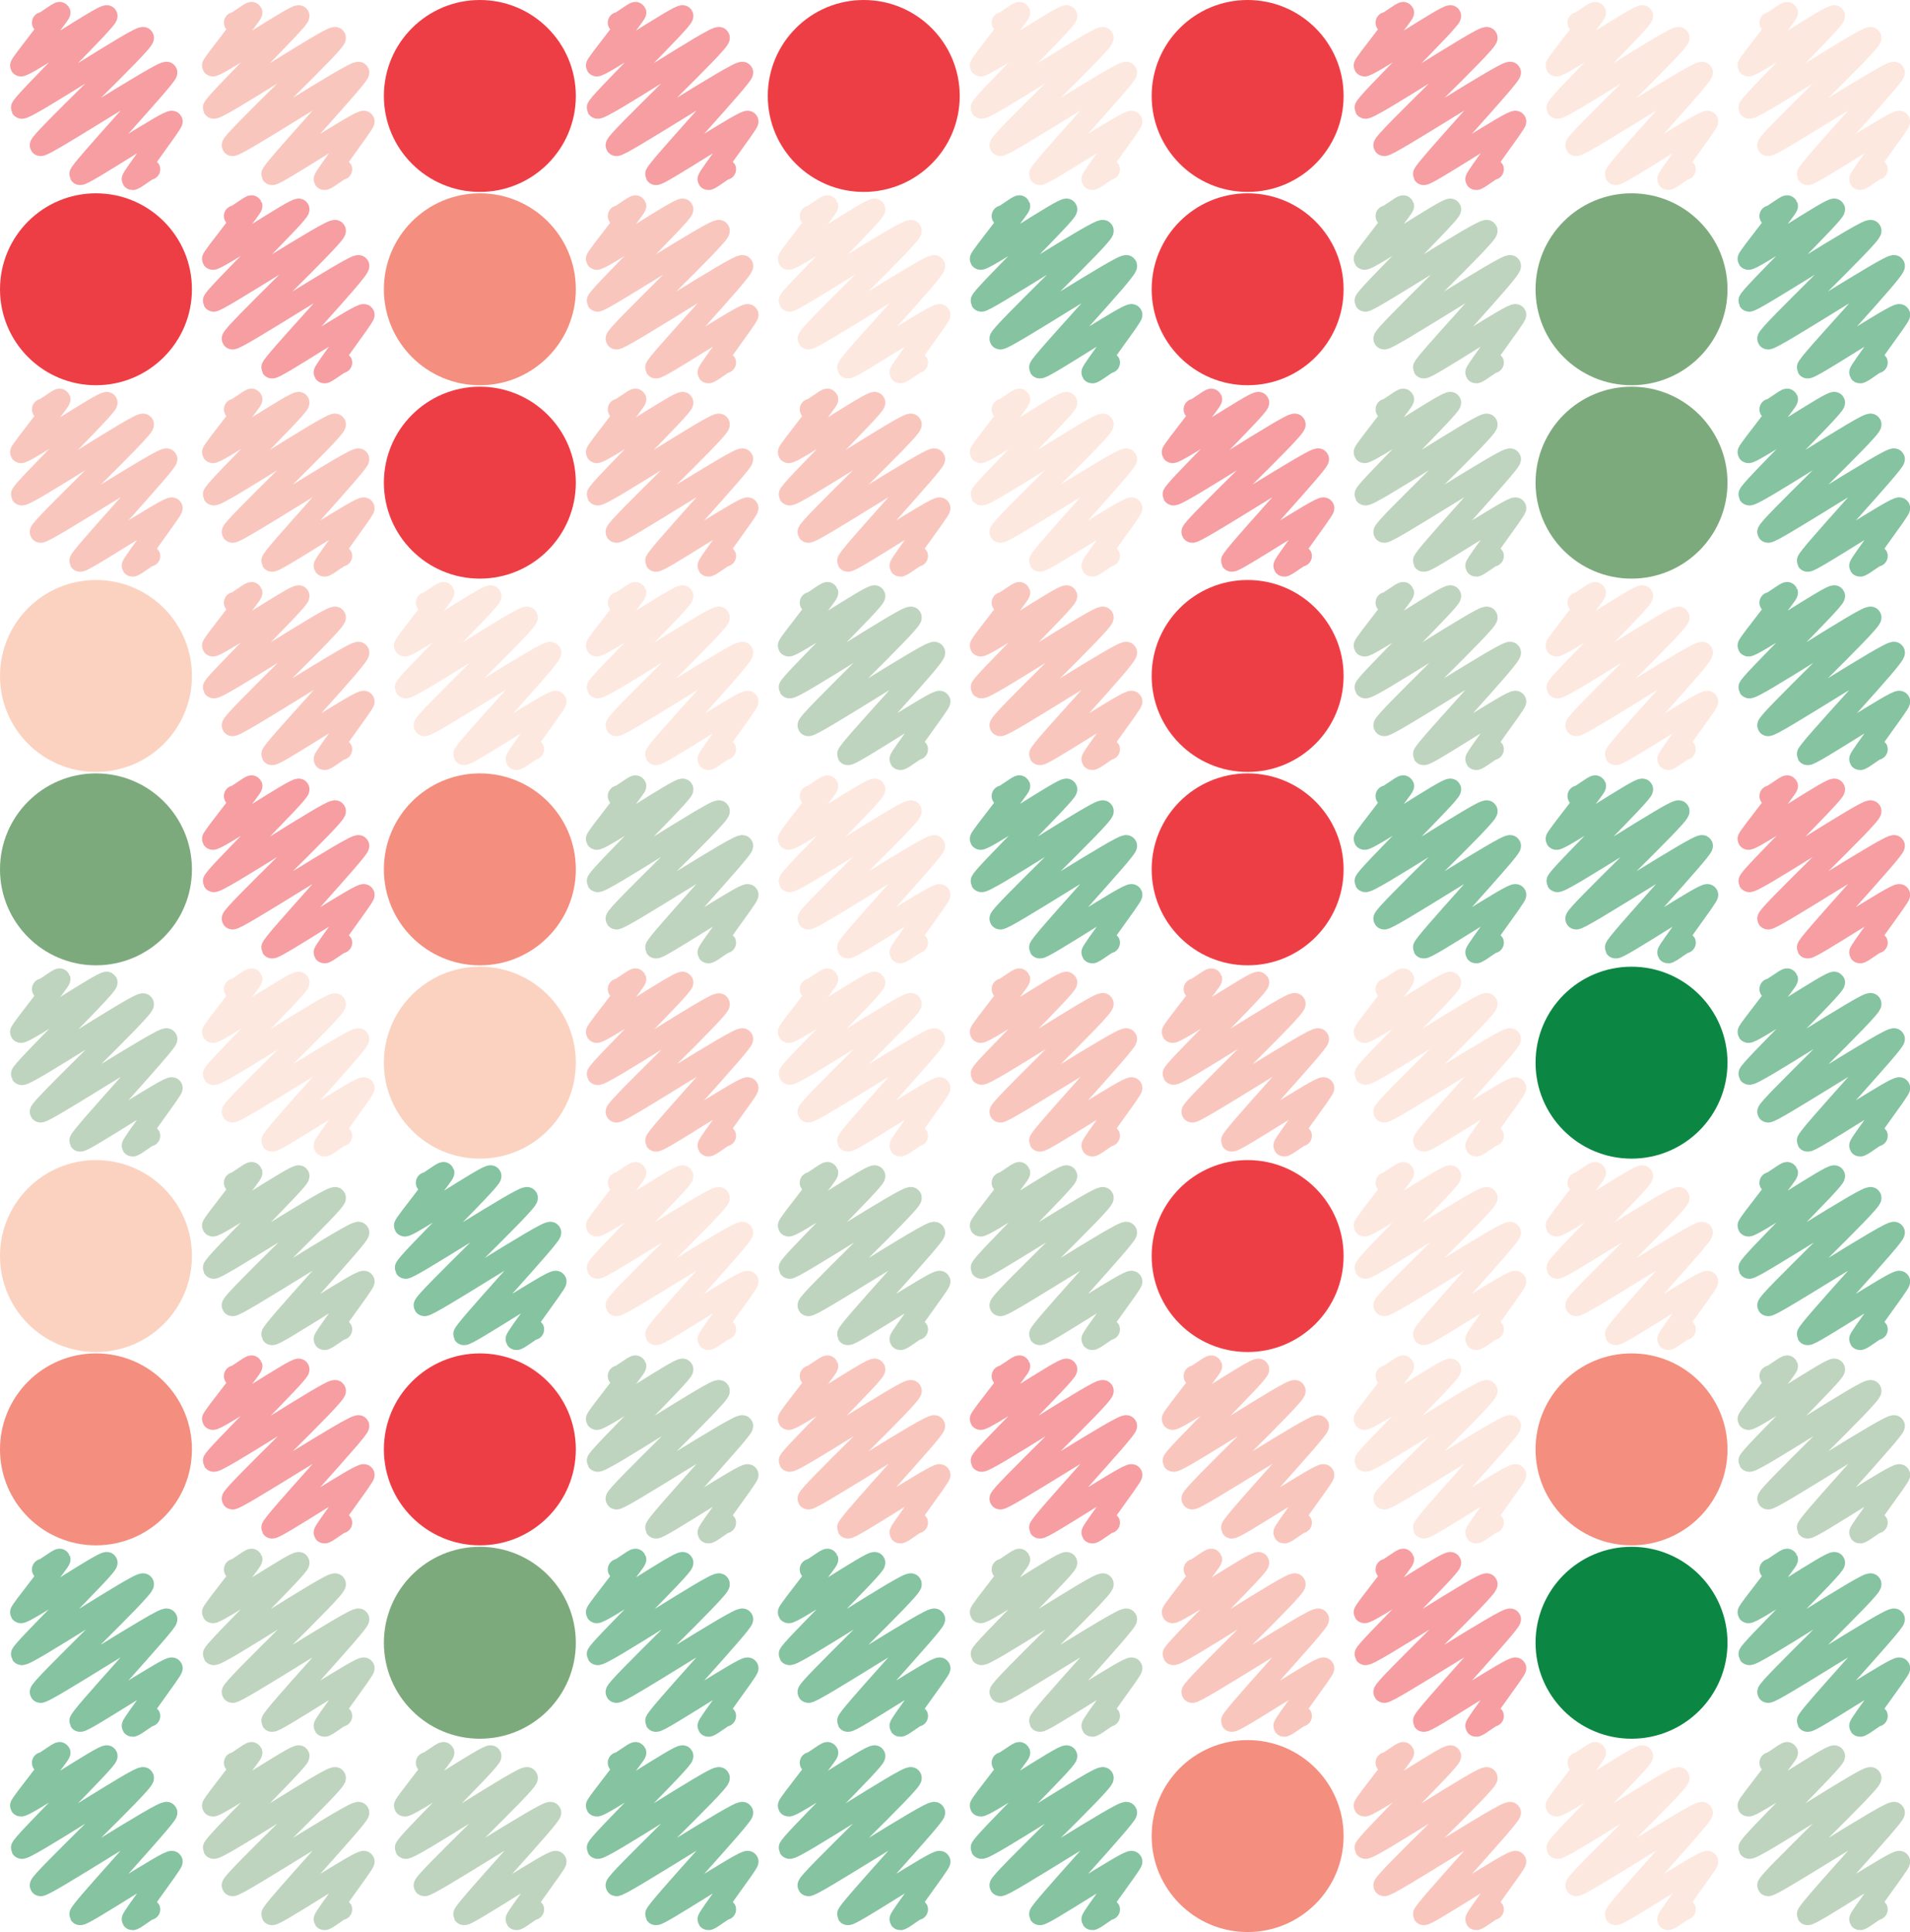 <svg id="Layer_1" data-name="Layer 1" xmlns="http://www.w3.org/2000/svg" viewBox="0 0 248.77 251.66"><defs><style>.cls-1{opacity:0.5;}.cls-2,.cls-3,.cls-4,.cls-5,.cls-6{fill:none;stroke-linecap:round;stroke-linejoin:round;stroke-width:2.76px;}.cls-2{stroke:#ee3e45;}.cls-3{stroke:#f48e7e;}.cls-4{stroke:#fbd2c0;}.cls-5{stroke:#0b8743;}.cls-6{stroke:#7daa7d;}.cls-7{fill:#ee3e45;}.cls-8{fill:#f48e7e;}.cls-9{fill:#7daa7d;}.cls-10{fill:#fbd2c0;}.cls-11{fill:#0b8743;}</style></defs><title>0202</title><g id="gondolj"><g class="cls-1"><path class="cls-2" d="M25.54,22.12c.1.18,2.16-1.48,2.26-1.31s-5.22,6.74-5.11,6.92c.23.4,11-6.89,11.24-6.49s-11.34,11.6-11.13,12c.3.52,15.57-9.68,15.87-9.16S25,37.69,25.26,38.11s16.16-10,16.46-9.5c.22.37-11.52,12.91-11.31,13.28s11.73-7.32,12-6.9c.12.19-5.3,7.34-5.18,7.54s2.16-1.49,2.26-1.31" transform="translate(-20 -19.17)"/><path class="cls-3" d="M50.54,22.12c.1.18,2.16-1.48,2.26-1.31s-5.22,6.74-5.11,6.92c.23.4,11-6.89,11.24-6.49s-11.34,11.6-11.13,12c.3.52,15.57-9.68,15.87-9.16S50,37.69,50.26,38.11s16.16-10,16.46-9.5c.22.37-11.52,12.91-11.31,13.28s11.73-7.32,12-6.9c.12.19-5.3,7.34-5.18,7.54s2.16-1.49,2.26-1.31" transform="translate(-20 -19.17)"/><path class="cls-2" d="M100.54,22.12c.1.18,2.16-1.48,2.26-1.31s-5.22,6.74-5.11,6.92c.23.4,11-6.89,11.24-6.49s-11.34,11.6-11.13,12c.3.52,15.57-9.68,15.87-9.16S100,37.69,100.26,38.11s16.16-10,16.46-9.5c.22.37-11.52,12.91-11.31,13.28s11.73-7.32,12-6.9c.12.19-5.3,7.34-5.18,7.54s2.16-1.49,2.26-1.31" transform="translate(-20 -19.17)"/><path class="cls-4" d="M150.54,22.12c.1.18,2.16-1.48,2.26-1.31s-5.22,6.74-5.11,6.92c.23.4,11-6.89,11.24-6.49s-11.34,11.6-11.13,12c.3.52,15.57-9.68,15.87-9.16S150,37.69,150.26,38.11s16.16-10,16.46-9.5c.22.37-11.52,12.91-11.31,13.28s11.73-7.32,12-6.9c.12.19-5.3,7.34-5.18,7.54s2.16-1.49,2.26-1.31" transform="translate(-20 -19.17)"/><path class="cls-2" d="M200.54,22.12c.1.18,2.16-1.48,2.26-1.31s-5.22,6.74-5.11,6.92c.23.4,11-6.89,11.24-6.49s-11.34,11.6-11.13,12c.3.52,15.57-9.68,15.87-9.16S200,37.69,200.26,38.11s16.16-10,16.46-9.5c.22.37-11.52,12.91-11.31,13.28s11.73-7.32,12-6.9c.12.19-5.3,7.34-5.18,7.54s2.16-1.49,2.26-1.31" transform="translate(-20 -19.17)"/><path class="cls-4" d="M225.54,22.12c.1.18,2.16-1.48,2.26-1.31s-5.22,6.74-5.11,6.92c.23.4,11-6.89,11.24-6.49s-11.34,11.6-11.13,12c.3.52,15.57-9.68,15.87-9.16S225,37.69,225.26,38.11s16.16-10,16.46-9.5c.22.37-11.52,12.91-11.31,13.28s11.73-7.32,12-6.9c.12.19-5.3,7.34-5.18,7.54s2.16-1.49,2.26-1.31" transform="translate(-20 -19.17)"/><path class="cls-4" d="M250.54,22.12c.1.18,2.16-1.48,2.26-1.31s-5.22,6.74-5.11,6.92c.23.4,11-6.89,11.24-6.49s-11.34,11.6-11.13,12c.3.52,15.57-9.68,15.87-9.16S250,37.69,250.26,38.11s16.16-10,16.46-9.5c.22.37-11.52,12.91-11.31,13.28s11.73-7.32,12-6.9c.12.19-5.3,7.34-5.18,7.54s2.16-1.49,2.26-1.31" transform="translate(-20 -19.17)"/><path class="cls-2" d="M50.54,47.31c.1.17,2.16-1.49,2.26-1.31s-5.22,6.73-5.11,6.92c.23.4,11-6.89,11.24-6.49S47.59,58,47.8,58.38s15.57-9.69,15.87-9.17S50,62.88,50.26,63.3s16.16-10,16.46-9.51S55.2,66.7,55.41,67.08s11.73-7.33,12-6.91c.12.2-5.3,7.34-5.18,7.54s2.16-1.48,2.26-1.31" transform="translate(-20 -19.17)"/><path class="cls-3" d="M100.54,47.31c.1.17,2.16-1.49,2.26-1.31s-5.22,6.73-5.11,6.92c.23.4,11-6.89,11.24-6.49S97.59,58,97.8,58.38s15.57-9.69,15.87-9.17S100,62.88,100.26,63.3s16.16-10,16.46-9.51S105.2,66.7,105.41,67.08s11.73-7.33,12-6.91c.12.2-5.3,7.34-5.18,7.54s2.16-1.48,2.26-1.31" transform="translate(-20 -19.17)"/><path class="cls-4" d="M125.54,47.31c.1.17,2.16-1.49,2.26-1.31s-5.22,6.73-5.11,6.92c.23.4,11-6.89,11.24-6.49S122.59,58,122.8,58.38s15.57-9.69,15.87-9.17S125,62.88,125.26,63.3s16.16-10,16.46-9.51S130.2,66.7,130.41,67.08s11.73-7.33,12-6.91c.12.2-5.3,7.34-5.18,7.54s2.16-1.48,2.26-1.31" transform="translate(-20 -19.17)"/><path class="cls-5" d="M150.54,47.31c.1.17,2.16-1.49,2.26-1.31s-5.22,6.73-5.11,6.92c.23.4,11-6.89,11.24-6.49S147.59,58,147.8,58.38s15.57-9.69,15.87-9.17S150,62.88,150.26,63.3s16.16-10,16.46-9.51S155.2,66.7,155.41,67.08s11.73-7.33,12-6.91c.12.2-5.3,7.34-5.18,7.54s2.16-1.48,2.26-1.31" transform="translate(-20 -19.17)"/><path class="cls-6" d="M200.54,47.31c.1.17,2.16-1.49,2.26-1.31s-5.22,6.73-5.11,6.92c.23.4,11-6.89,11.24-6.49S197.59,58,197.8,58.38s15.57-9.69,15.87-9.17S200,62.88,200.26,63.3s16.16-10,16.46-9.51S205.2,66.7,205.41,67.08s11.73-7.33,12-6.91c.12.2-5.3,7.34-5.18,7.54s2.16-1.48,2.26-1.31" transform="translate(-20 -19.17)"/><path class="cls-5" d="M250.54,47.31c.1.17,2.16-1.49,2.26-1.31s-5.22,6.73-5.11,6.92c.23.4,11-6.89,11.24-6.49S247.59,58,247.8,58.38s15.57-9.69,15.87-9.17S250,62.88,250.26,63.3s16.16-10,16.46-9.51S255.2,66.7,255.41,67.08s11.73-7.33,12-6.91c.12.2-5.3,7.34-5.18,7.54s2.16-1.48,2.26-1.31" transform="translate(-20 -19.17)"/><path class="cls-3" d="M25.54,72.49c.1.18,2.16-1.48,2.26-1.31s-5.22,6.74-5.11,6.92c.23.4,11-6.89,11.24-6.49s-11.34,11.6-11.13,12c.3.52,15.57-9.68,15.87-9.17S25,88.06,25.26,88.48s16.16-10,16.46-9.51c.22.38-11.52,12.92-11.31,13.29s11.73-7.32,12-6.91c.12.2-5.3,7.35-5.18,7.54s2.16-1.48,2.26-1.3" transform="translate(-20 -19.17)"/><path class="cls-3" d="M50.54,72.49c.1.18,2.16-1.48,2.26-1.31s-5.22,6.74-5.11,6.92c.23.4,11-6.89,11.24-6.49s-11.34,11.6-11.13,12c.3.52,15.57-9.68,15.87-9.17S50,88.06,50.26,88.48s16.16-10,16.46-9.51c.22.38-11.52,12.92-11.31,13.29s11.73-7.32,12-6.91c.12.2-5.3,7.35-5.18,7.54s2.16-1.48,2.26-1.3" transform="translate(-20 -19.17)"/><path class="cls-3" d="M100.54,72.49c.1.18,2.16-1.48,2.26-1.31s-5.22,6.74-5.11,6.92c.23.4,11-6.89,11.24-6.49s-11.34,11.6-11.13,12c.3.52,15.57-9.68,15.87-9.17S100,88.06,100.26,88.48s16.16-10,16.46-9.51c.22.38-11.52,12.92-11.31,13.29s11.73-7.32,12-6.91c.12.2-5.3,7.35-5.18,7.54s2.16-1.48,2.26-1.3" transform="translate(-20 -19.17)"/><path class="cls-3" d="M125.54,72.49c.1.18,2.16-1.48,2.26-1.31s-5.22,6.74-5.11,6.92c.23.4,11-6.89,11.24-6.49s-11.34,11.6-11.13,12c.3.52,15.57-9.68,15.87-9.17S125,88.06,125.26,88.48s16.16-10,16.46-9.51c.22.38-11.52,12.92-11.31,13.29s11.73-7.32,12-6.91c.12.2-5.3,7.35-5.18,7.54s2.16-1.48,2.26-1.3" transform="translate(-20 -19.17)"/><path class="cls-4" d="M150.54,72.49c.1.18,2.16-1.48,2.26-1.31s-5.22,6.74-5.11,6.92c.23.4,11-6.89,11.24-6.49s-11.34,11.6-11.13,12c.3.52,15.57-9.68,15.87-9.17S150,88.06,150.26,88.48s16.16-10,16.46-9.51c.22.38-11.52,12.92-11.31,13.29s11.73-7.32,12-6.91c.12.2-5.3,7.35-5.18,7.54s2.16-1.48,2.26-1.3" transform="translate(-20 -19.17)"/><path class="cls-2" d="M175.54,72.49c.1.18,2.16-1.48,2.26-1.31s-5.22,6.74-5.11,6.92c.23.4,11-6.89,11.24-6.49s-11.34,11.6-11.13,12c.3.52,15.57-9.68,15.87-9.17S175,88.06,175.26,88.48s16.16-10,16.46-9.51c.22.38-11.52,12.92-11.31,13.29s11.73-7.32,12-6.91c.12.2-5.3,7.35-5.18,7.54s2.16-1.48,2.26-1.3" transform="translate(-20 -19.17)"/><path class="cls-6" d="M200.54,72.49c.1.18,2.16-1.48,2.26-1.31s-5.22,6.74-5.11,6.92c.23.4,11-6.89,11.24-6.49s-11.34,11.6-11.13,12c.3.52,15.57-9.68,15.87-9.17S200,88.06,200.26,88.48s16.16-10,16.46-9.51c.22.38-11.52,12.92-11.31,13.29s11.73-7.32,12-6.91c.12.2-5.3,7.35-5.18,7.54s2.16-1.48,2.26-1.3" transform="translate(-20 -19.17)"/><path class="cls-5" d="M250.54,72.49c.1.18,2.16-1.48,2.26-1.31s-5.22,6.74-5.11,6.92c.23.4,11-6.89,11.24-6.49s-11.34,11.6-11.13,12c.3.52,15.57-9.68,15.87-9.17S250,88.06,250.26,88.48s16.16-10,16.46-9.51c.22.38-11.52,12.92-11.31,13.29s11.73-7.32,12-6.91c.12.2-5.3,7.35-5.18,7.54s2.16-1.48,2.26-1.3" transform="translate(-20 -19.17)"/><path class="cls-3" d="M50.54,97.67c.1.18,2.16-1.48,2.26-1.3s-5.22,6.73-5.11,6.92c.23.4,11-6.89,11.24-6.49S47.59,108.39,47.8,108.74c.3.52,15.57-9.68,15.87-9.16S50,113.24,50.26,113.67s16.16-10,16.46-9.51S55.2,117.07,55.41,117.45s11.73-7.33,12-6.91c.12.2-5.3,7.34-5.18,7.54s2.16-1.48,2.26-1.31" transform="translate(-20 -19.17)"/><path class="cls-4" d="M75.54,97.67c.1.18,2.16-1.48,2.26-1.3s-5.22,6.73-5.11,6.92c.23.4,11-6.89,11.24-6.49S72.59,108.39,72.8,108.74c.3.52,15.57-9.68,15.87-9.16S75,113.24,75.26,113.67s16.16-10,16.46-9.51S80.2,117.07,80.41,117.45s11.73-7.33,12-6.91c.12.2-5.3,7.34-5.18,7.54s2.16-1.48,2.26-1.31" transform="translate(-20 -19.17)"/><path class="cls-4" d="M100.54,97.67c.1.18,2.16-1.48,2.26-1.3s-5.22,6.73-5.11,6.92c.23.4,11-6.89,11.24-6.49S97.59,108.39,97.8,108.74c.3.52,15.57-9.68,15.87-9.16S100,113.24,100.26,113.67s16.16-10,16.46-9.51-11.52,12.91-11.31,13.29,11.73-7.33,12-6.91c.12.2-5.3,7.34-5.18,7.54s2.16-1.48,2.26-1.31" transform="translate(-20 -19.17)"/><path class="cls-6" d="M125.54,97.67c.1.18,2.16-1.48,2.26-1.3s-5.22,6.73-5.11,6.92c.23.4,11-6.89,11.24-6.49s-11.34,11.59-11.13,11.94c.3.52,15.57-9.68,15.87-9.16S125,113.24,125.26,113.67s16.16-10,16.46-9.51-11.52,12.91-11.31,13.29,11.73-7.33,12-6.91c.12.2-5.3,7.34-5.18,7.54s2.16-1.48,2.26-1.31" transform="translate(-20 -19.17)"/><path class="cls-3" d="M150.54,97.67c.1.18,2.16-1.48,2.26-1.3s-5.22,6.73-5.11,6.92c.23.4,11-6.89,11.24-6.49s-11.34,11.59-11.13,11.94c.3.52,15.57-9.68,15.87-9.16S150,113.24,150.26,113.67s16.16-10,16.46-9.51-11.52,12.91-11.31,13.29,11.73-7.33,12-6.91c.12.2-5.3,7.34-5.18,7.54s2.16-1.48,2.26-1.31" transform="translate(-20 -19.17)"/><path class="cls-6" d="M200.54,97.67c.1.18,2.16-1.48,2.26-1.3s-5.22,6.73-5.11,6.92c.23.4,11-6.89,11.24-6.49s-11.34,11.59-11.13,11.94c.3.52,15.57-9.68,15.87-9.16S200,113.24,200.26,113.67s16.16-10,16.46-9.51-11.52,12.91-11.31,13.29,11.73-7.33,12-6.91c.12.2-5.3,7.34-5.18,7.54s2.16-1.48,2.26-1.31" transform="translate(-20 -19.17)"/><path class="cls-4" d="M225.54,97.67c.1.18,2.16-1.48,2.26-1.3s-5.22,6.73-5.11,6.92c.23.4,11-6.89,11.24-6.49s-11.34,11.59-11.13,11.94c.3.52,15.57-9.68,15.87-9.16S225,113.24,225.26,113.67s16.16-10,16.46-9.51-11.52,12.91-11.31,13.29,11.73-7.33,12-6.91c.12.2-5.3,7.34-5.18,7.54s2.16-1.48,2.26-1.31" transform="translate(-20 -19.17)"/><path class="cls-5" d="M250.54,97.67c.1.18,2.16-1.48,2.26-1.3s-5.22,6.73-5.11,6.92c.23.4,11-6.89,11.24-6.49s-11.34,11.59-11.13,11.94c.3.52,15.57-9.68,15.87-9.16S250,113.24,250.26,113.67s16.16-10,16.46-9.51-11.52,12.91-11.31,13.29,11.73-7.33,12-6.91c.12.2-5.3,7.34-5.18,7.54s2.16-1.48,2.26-1.31" transform="translate(-20 -19.17)"/><path class="cls-2" d="M50.54,122.86c.1.18,2.16-1.48,2.26-1.31s-5.22,6.74-5.11,6.92c.23.4,11-6.89,11.24-6.49s-11.34,11.6-11.13,12c.3.52,15.57-9.68,15.87-9.17S50,138.43,50.26,138.85s16.16-10,16.46-9.51c.22.38-11.52,12.91-11.31,13.29s11.73-7.33,12-6.91c.12.2-5.3,7.35-5.18,7.54s2.16-1.48,2.26-1.3" transform="translate(-20 -19.17)"/><path class="cls-6" d="M100.54,122.86c.1.18,2.16-1.48,2.26-1.31s-5.22,6.74-5.11,6.92c.23.4,11-6.89,11.24-6.49s-11.34,11.6-11.13,12c.3.52,15.57-9.68,15.87-9.17S100,138.43,100.26,138.85s16.16-10,16.46-9.51c.22.38-11.52,12.91-11.31,13.29s11.73-7.33,12-6.91c.12.2-5.3,7.35-5.18,7.54s2.16-1.48,2.26-1.3" transform="translate(-20 -19.17)"/><path class="cls-4" d="M125.54,122.86c.1.18,2.16-1.48,2.26-1.31s-5.22,6.74-5.11,6.92c.23.4,11-6.89,11.24-6.49s-11.34,11.6-11.13,12c.3.52,15.57-9.68,15.87-9.17S125,138.43,125.26,138.85s16.16-10,16.46-9.51c.22.38-11.52,12.91-11.31,13.29s11.73-7.33,12-6.91c.12.2-5.3,7.35-5.18,7.54s2.16-1.48,2.26-1.3" transform="translate(-20 -19.17)"/><path class="cls-5" d="M150.54,122.86c.1.18,2.16-1.48,2.26-1.31s-5.22,6.74-5.11,6.92c.23.4,11-6.89,11.24-6.49s-11.34,11.6-11.13,12c.3.52,15.57-9.68,15.87-9.17S150,138.43,150.26,138.85s16.16-10,16.46-9.51c.22.38-11.52,12.91-11.31,13.29s11.73-7.33,12-6.91c.12.2-5.3,7.35-5.18,7.54s2.16-1.48,2.26-1.3" transform="translate(-20 -19.17)"/><path class="cls-5" d="M200.54,122.86c.1.18,2.16-1.48,2.26-1.31s-5.22,6.74-5.11,6.92c.23.4,11-6.89,11.24-6.49s-11.34,11.6-11.13,12c.3.52,15.57-9.68,15.87-9.17S200,138.43,200.26,138.85s16.16-10,16.46-9.51c.22.38-11.52,12.91-11.31,13.29s11.73-7.33,12-6.91c.12.2-5.3,7.35-5.18,7.54s2.16-1.48,2.26-1.3" transform="translate(-20 -19.17)"/><path class="cls-5" d="M225.54,122.86c.1.18,2.16-1.48,2.26-1.31s-5.22,6.74-5.11,6.92c.23.4,11-6.89,11.24-6.49s-11.34,11.6-11.13,12c.3.52,15.57-9.68,15.87-9.17S225,138.43,225.26,138.85s16.16-10,16.46-9.51c.22.38-11.52,12.91-11.31,13.29s11.73-7.33,12-6.91c.12.2-5.3,7.35-5.18,7.54s2.16-1.48,2.26-1.3" transform="translate(-20 -19.17)"/><path class="cls-2" d="M250.54,122.86c.1.18,2.16-1.48,2.26-1.31s-5.22,6.74-5.11,6.92c.23.4,11-6.89,11.24-6.49s-11.34,11.6-11.13,12c.3.52,15.57-9.68,15.87-9.17S250,138.43,250.26,138.85s16.16-10,16.46-9.51c.22.38-11.52,12.91-11.31,13.29s11.73-7.33,12-6.91c.12.2-5.3,7.35-5.18,7.54s2.16-1.48,2.26-1.3" transform="translate(-20 -19.17)"/><path class="cls-6" d="M25.54,148c.1.18,2.16-1.48,2.26-1.3s-5.22,6.73-5.11,6.92c.23.4,11-6.9,11.24-6.49S22.59,158.76,22.8,159.11c.3.52,15.57-9.68,15.87-9.16S25,163.61,25.26,164s16.16-10,16.46-9.5c.22.38-11.52,12.91-11.31,13.29s11.73-7.33,12-6.91c.12.2-5.3,7.34-5.18,7.54s2.16-1.49,2.26-1.31" transform="translate(-20 -19.17)"/><path class="cls-4" d="M50.54,148c.1.18,2.16-1.48,2.26-1.3s-5.22,6.73-5.11,6.92c.23.4,11-6.9,11.24-6.49S47.59,158.76,47.8,159.11c.3.52,15.57-9.68,15.87-9.16S50,163.61,50.26,164s16.16-10,16.46-9.5c.22.38-11.52,12.91-11.31,13.29s11.73-7.33,12-6.91c.12.2-5.3,7.34-5.18,7.54s2.16-1.49,2.26-1.31" transform="translate(-20 -19.17)"/><path class="cls-3" d="M100.54,148c.1.18,2.16-1.48,2.26-1.3s-5.22,6.73-5.11,6.92c.23.4,11-6.9,11.24-6.49S97.59,158.76,97.8,159.11c.3.52,15.57-9.68,15.87-9.16S100,163.61,100.26,164s16.16-10,16.46-9.5c.22.38-11.52,12.91-11.31,13.29s11.73-7.33,12-6.91c.12.2-5.3,7.34-5.18,7.54s2.16-1.49,2.26-1.31" transform="translate(-20 -19.17)"/><path class="cls-4" d="M125.54,148c.1.18,2.16-1.48,2.26-1.3s-5.22,6.73-5.11,6.92c.23.4,11-6.9,11.24-6.49s-11.34,11.59-11.13,11.94c.3.52,15.57-9.68,15.87-9.16S125,163.61,125.26,164s16.16-10,16.46-9.5c.22.38-11.52,12.91-11.31,13.29s11.73-7.33,12-6.91c.12.2-5.3,7.34-5.18,7.54s2.16-1.49,2.26-1.31" transform="translate(-20 -19.17)"/><path class="cls-3" d="M150.54,148c.1.18,2.16-1.48,2.26-1.3s-5.22,6.73-5.11,6.92c.23.4,11-6.9,11.24-6.49s-11.34,11.59-11.13,11.94c.3.52,15.57-9.68,15.87-9.16S150,163.61,150.26,164s16.16-10,16.46-9.5c.22.38-11.52,12.91-11.31,13.29s11.73-7.33,12-6.91c.12.2-5.3,7.34-5.18,7.54s2.16-1.49,2.26-1.31" transform="translate(-20 -19.17)"/><path class="cls-3" d="M175.54,148c.1.18,2.16-1.48,2.26-1.3s-5.22,6.73-5.11,6.92c.23.4,11-6.9,11.24-6.49s-11.34,11.59-11.13,11.94c.3.52,15.57-9.68,15.87-9.16S175,163.61,175.26,164s16.16-10,16.46-9.5c.22.38-11.52,12.91-11.31,13.29s11.73-7.33,12-6.91c.12.2-5.3,7.34-5.18,7.54s2.16-1.49,2.26-1.31" transform="translate(-20 -19.17)"/><path class="cls-4" d="M200.54,148c.1.18,2.16-1.48,2.26-1.3s-5.22,6.73-5.11,6.92c.23.4,11-6.9,11.24-6.49s-11.34,11.59-11.13,11.94c.3.52,15.57-9.68,15.87-9.16S200,163.61,200.26,164s16.16-10,16.46-9.5c.22.38-11.52,12.91-11.31,13.29s11.73-7.33,12-6.91c.12.2-5.3,7.34-5.18,7.54s2.16-1.49,2.26-1.31" transform="translate(-20 -19.17)"/><path class="cls-5" d="M250.54,148c.1.18,2.16-1.48,2.26-1.3s-5.22,6.73-5.11,6.92c.23.4,11-6.9,11.24-6.49s-11.34,11.59-11.13,11.94c.3.52,15.57-9.68,15.87-9.16S250,163.61,250.26,164s16.16-10,16.46-9.5c.22.38-11.52,12.91-11.31,13.29s11.73-7.33,12-6.91c.12.2-5.3,7.34-5.18,7.54s2.16-1.49,2.26-1.31" transform="translate(-20 -19.17)"/><path class="cls-6" d="M50.54,173.23c.1.17,2.16-1.49,2.26-1.31s-5.22,6.73-5.11,6.92c.23.4,11-6.89,11.24-6.49s-11.34,11.59-11.13,12,15.57-9.68,15.87-9.17S50,188.8,50.26,189.22s16.16-10,16.46-9.51c.22.38-11.52,12.91-11.31,13.29s11.73-7.33,12-6.91c.12.2-5.3,7.34-5.18,7.54s2.16-1.48,2.26-1.3" transform="translate(-20 -19.17)"/><path class="cls-5" d="M75.54,173.23c.1.17,2.16-1.49,2.26-1.31s-5.22,6.73-5.11,6.92c.23.4,11-6.89,11.24-6.49s-11.34,11.59-11.13,12,15.57-9.68,15.87-9.17S75,188.8,75.26,189.22s16.16-10,16.46-9.51c.22.38-11.52,12.91-11.31,13.29s11.73-7.33,12-6.91c.12.2-5.3,7.34-5.18,7.54s2.16-1.48,2.26-1.3" transform="translate(-20 -19.17)"/><path class="cls-4" d="M100.54,173.23c.1.17,2.16-1.49,2.26-1.31s-5.22,6.73-5.11,6.92c.23.4,11-6.89,11.24-6.49s-11.34,11.59-11.13,12,15.57-9.68,15.87-9.17S100,188.8,100.26,189.22s16.16-10,16.46-9.51c.22.38-11.52,12.91-11.31,13.29s11.73-7.33,12-6.91c.12.2-5.3,7.34-5.18,7.54s2.16-1.48,2.26-1.3" transform="translate(-20 -19.17)"/><path class="cls-6" d="M125.54,173.23c.1.17,2.16-1.49,2.26-1.31s-5.22,6.73-5.11,6.92c.23.4,11-6.89,11.24-6.49s-11.34,11.59-11.13,12,15.57-9.68,15.87-9.17S125,188.8,125.26,189.22s16.16-10,16.46-9.51c.22.38-11.52,12.91-11.31,13.29s11.73-7.33,12-6.91c.12.2-5.3,7.34-5.18,7.54s2.16-1.48,2.26-1.3" transform="translate(-20 -19.17)"/><path class="cls-6" d="M150.54,173.23c.1.17,2.16-1.49,2.26-1.31s-5.22,6.73-5.11,6.92c.23.4,11-6.89,11.24-6.49s-11.34,11.59-11.13,12,15.57-9.68,15.87-9.17S150,188.8,150.26,189.22s16.16-10,16.46-9.51c.22.38-11.52,12.91-11.31,13.29s11.73-7.33,12-6.91c.12.2-5.3,7.34-5.18,7.54s2.16-1.48,2.26-1.3" transform="translate(-20 -19.17)"/><path class="cls-4" d="M200.54,173.23c.1.17,2.16-1.49,2.26-1.31s-5.22,6.73-5.11,6.92c.23.4,11-6.89,11.24-6.49s-11.34,11.59-11.13,12,15.57-9.68,15.87-9.17S200,188.8,200.26,189.22s16.16-10,16.46-9.51c.22.38-11.52,12.91-11.31,13.29s11.73-7.33,12-6.91c.12.2-5.3,7.34-5.18,7.54s2.16-1.48,2.26-1.3" transform="translate(-20 -19.17)"/><path class="cls-4" d="M225.54,173.23c.1.17,2.16-1.49,2.26-1.31s-5.22,6.73-5.11,6.92c.23.4,11-6.89,11.24-6.49s-11.34,11.59-11.13,12,15.57-9.68,15.87-9.17S225,188.8,225.26,189.22s16.16-10,16.46-9.51c.22.38-11.52,12.91-11.31,13.29s11.73-7.33,12-6.91c.12.2-5.3,7.34-5.18,7.54s2.16-1.48,2.26-1.3" transform="translate(-20 -19.17)"/><path class="cls-5" d="M250.54,173.23c.1.17,2.16-1.49,2.26-1.31s-5.22,6.73-5.11,6.92c.23.4,11-6.89,11.24-6.49s-11.34,11.59-11.13,12,15.57-9.68,15.87-9.17S250,188.8,250.26,189.22s16.16-10,16.46-9.51c.22.38-11.52,12.91-11.31,13.29s11.73-7.33,12-6.91c.12.2-5.3,7.34-5.18,7.54s2.16-1.48,2.26-1.3" transform="translate(-20 -19.17)"/><path class="cls-2" d="M50.54,198.41c.1.18,2.16-1.48,2.26-1.3s-5.22,6.73-5.11,6.92c.23.4,11-6.9,11.24-6.5s-11.34,11.6-11.13,11.95c.3.52,15.57-9.68,15.87-9.16S50,214,50.26,214.4s16.16-10,16.46-9.5c.22.37-11.52,12.91-11.31,13.29s11.73-7.33,12-6.91c.12.19-5.3,7.34-5.18,7.54s2.16-1.49,2.26-1.31" transform="translate(-20 -19.17)"/><path class="cls-6" d="M100.54,198.41c.1.18,2.16-1.48,2.26-1.3s-5.22,6.73-5.11,6.92c.23.4,11-6.9,11.24-6.5s-11.34,11.6-11.13,11.95c.3.52,15.57-9.68,15.87-9.16S100,214,100.26,214.4s16.16-10,16.46-9.5c.22.37-11.52,12.91-11.31,13.29s11.73-7.33,12-6.91c.12.19-5.3,7.34-5.18,7.54s2.16-1.49,2.26-1.31" transform="translate(-20 -19.17)"/><path class="cls-3" d="M125.54,198.41c.1.18,2.16-1.48,2.26-1.3s-5.22,6.73-5.11,6.92c.23.4,11-6.9,11.24-6.5s-11.34,11.6-11.13,11.95c.3.52,15.57-9.68,15.87-9.16S125,214,125.26,214.4s16.16-10,16.46-9.5c.22.37-11.52,12.91-11.31,13.29s11.73-7.33,12-6.91c.12.19-5.3,7.34-5.18,7.54s2.16-1.49,2.26-1.31" transform="translate(-20 -19.17)"/><path class="cls-2" d="M150.54,198.41c.1.18,2.16-1.48,2.26-1.3s-5.22,6.73-5.11,6.92c.23.4,11-6.9,11.24-6.5s-11.34,11.6-11.13,11.95c.3.52,15.57-9.68,15.87-9.16S150,214,150.26,214.4s16.16-10,16.46-9.5c.22.37-11.52,12.91-11.31,13.29s11.73-7.33,12-6.91c.12.19-5.3,7.34-5.18,7.54s2.16-1.49,2.26-1.31" transform="translate(-20 -19.17)"/><path class="cls-3" d="M175.54,198.41c.1.18,2.16-1.48,2.26-1.3s-5.22,6.73-5.11,6.92c.23.4,11-6.9,11.24-6.5s-11.34,11.6-11.13,11.95c.3.52,15.57-9.68,15.87-9.16S175,214,175.26,214.4s16.16-10,16.46-9.5c.22.37-11.52,12.91-11.31,13.29s11.73-7.33,12-6.91c.12.19-5.3,7.34-5.18,7.54s2.16-1.49,2.26-1.31" transform="translate(-20 -19.17)"/><path class="cls-4" d="M200.54,198.41c.1.18,2.16-1.48,2.26-1.3s-5.22,6.73-5.11,6.92c.23.4,11-6.9,11.24-6.5s-11.34,11.6-11.13,11.95c.3.52,15.57-9.68,15.87-9.16S200,214,200.26,214.4s16.16-10,16.46-9.5c.22.37-11.52,12.91-11.31,13.29s11.73-7.33,12-6.91c.12.19-5.3,7.34-5.18,7.54s2.16-1.49,2.26-1.31" transform="translate(-20 -19.17)"/><path class="cls-6" d="M250.54,198.41c.1.18,2.16-1.48,2.26-1.3s-5.22,6.73-5.11,6.92c.23.4,11-6.9,11.24-6.5s-11.34,11.6-11.13,11.95c.3.52,15.57-9.68,15.87-9.16S250,214,250.26,214.4s16.16-10,16.46-9.5c.22.37-11.52,12.91-11.31,13.29s11.73-7.33,12-6.91c.12.19-5.3,7.34-5.18,7.54s2.16-1.49,2.26-1.31" transform="translate(-20 -19.17)"/><path class="cls-5" d="M25.54,223.6c.1.17,2.16-1.49,2.26-1.31s-5.22,6.73-5.11,6.92c.23.4,11-6.89,11.24-6.49S22.59,234.31,22.8,234.67c.3.51,15.57-9.69,15.87-9.17S25,239.17,25.26,239.59s16.16-10,16.46-9.51c.22.38-11.52,12.91-11.31,13.29s11.73-7.33,12-6.91c.12.2-5.3,7.34-5.18,7.54s2.16-1.48,2.26-1.31" transform="translate(-20 -19.17)"/><path class="cls-6" d="M50.54,223.6c.1.17,2.16-1.49,2.26-1.31s-5.22,6.73-5.11,6.92c.23.4,11-6.89,11.24-6.49S47.59,234.31,47.8,234.67c.3.51,15.57-9.69,15.87-9.17S50,239.17,50.26,239.59s16.16-10,16.46-9.51c.22.38-11.52,12.91-11.31,13.29s11.73-7.33,12-6.91c.12.2-5.3,7.34-5.18,7.54s2.16-1.48,2.26-1.31" transform="translate(-20 -19.17)"/><path class="cls-5" d="M100.54,223.6c.1.17,2.16-1.49,2.26-1.31s-5.22,6.73-5.11,6.92c.23.4,11-6.89,11.24-6.49S97.59,234.31,97.8,234.67c.3.51,15.57-9.69,15.87-9.17S100,239.17,100.26,239.59s16.16-10,16.46-9.51c.22.38-11.52,12.91-11.31,13.29s11.73-7.33,12-6.91c.12.2-5.3,7.34-5.18,7.54s2.16-1.48,2.26-1.31" transform="translate(-20 -19.17)"/><path class="cls-5" d="M125.54,223.6c.1.17,2.16-1.49,2.26-1.31s-5.22,6.73-5.11,6.92c.23.4,11-6.89,11.24-6.49s-11.34,11.59-11.13,11.95c.3.51,15.57-9.69,15.87-9.17S125,239.17,125.26,239.59s16.16-10,16.46-9.51c.22.38-11.52,12.91-11.31,13.29s11.73-7.33,12-6.91c.12.2-5.3,7.34-5.18,7.54s2.16-1.48,2.26-1.31" transform="translate(-20 -19.17)"/><path class="cls-6" d="M150.54,223.6c.1.17,2.16-1.49,2.26-1.31s-5.22,6.73-5.11,6.92c.23.4,11-6.89,11.24-6.49s-11.34,11.59-11.13,11.95c.3.51,15.57-9.69,15.87-9.17S150,239.17,150.26,239.59s16.16-10,16.46-9.51c.22.38-11.52,12.91-11.31,13.29s11.73-7.33,12-6.91c.12.2-5.3,7.34-5.18,7.54s2.16-1.48,2.26-1.31" transform="translate(-20 -19.17)"/><path class="cls-3" d="M175.54,223.6c.1.17,2.16-1.49,2.26-1.31s-5.22,6.73-5.11,6.92c.23.4,11-6.89,11.24-6.49s-11.34,11.59-11.13,11.95c.3.51,15.57-9.69,15.87-9.17S175,239.17,175.26,239.59s16.16-10,16.46-9.51c.22.38-11.52,12.91-11.31,13.29s11.73-7.33,12-6.91c.12.2-5.3,7.34-5.18,7.54s2.16-1.48,2.26-1.31" transform="translate(-20 -19.17)"/><path class="cls-2" d="M200.54,223.6c.1.17,2.16-1.49,2.26-1.31s-5.22,6.73-5.11,6.92c.23.4,11-6.89,11.24-6.49s-11.34,11.59-11.13,11.95c.3.51,15.57-9.69,15.87-9.17S200,239.17,200.26,239.59s16.16-10,16.46-9.51c.22.38-11.52,12.91-11.31,13.29s11.73-7.33,12-6.91c.12.2-5.3,7.34-5.18,7.54s2.16-1.48,2.26-1.31" transform="translate(-20 -19.17)"/><path class="cls-5" d="M250.54,223.6c.1.17,2.16-1.49,2.26-1.31s-5.22,6.73-5.11,6.92c.23.4,11-6.89,11.24-6.49s-11.34,11.59-11.13,11.95c.3.51,15.57-9.69,15.87-9.17S250,239.17,250.26,239.59s16.16-10,16.46-9.51c.22.38-11.52,12.91-11.31,13.29s11.73-7.33,12-6.91c.12.2-5.3,7.34-5.18,7.54s2.16-1.48,2.26-1.31" transform="translate(-20 -19.17)"/><path class="cls-5" d="M25.54,248.78c.1.18,2.16-1.48,2.26-1.31s-5.22,6.74-5.11,6.92c.23.41,11-6.89,11.24-6.49s-11.34,11.6-11.13,12c.3.52,15.57-9.68,15.87-9.16S25,264.35,25.26,264.77s16.16-10,16.46-9.5c.22.37-11.52,12.91-11.31,13.28s11.73-7.32,12-6.9c.12.19-5.3,7.34-5.18,7.54s2.16-1.49,2.26-1.31" transform="translate(-20 -19.17)"/><path class="cls-6" d="M50.54,248.78c.1.18,2.16-1.48,2.26-1.31s-5.22,6.74-5.11,6.92c.23.41,11-6.89,11.24-6.49s-11.34,11.6-11.13,12c.3.52,15.57-9.68,15.87-9.16S50,264.35,50.26,264.77s16.16-10,16.46-9.5c.22.37-11.52,12.91-11.31,13.28s11.73-7.32,12-6.9c.12.19-5.3,7.34-5.18,7.54s2.16-1.49,2.26-1.31" transform="translate(-20 -19.17)"/><path class="cls-6" d="M75.54,248.78c.1.18,2.16-1.48,2.26-1.31s-5.22,6.74-5.11,6.92c.23.41,11-6.89,11.24-6.49s-11.34,11.6-11.13,12c.3.52,15.57-9.68,15.87-9.16S75,264.35,75.26,264.77s16.16-10,16.46-9.5c.22.37-11.52,12.91-11.31,13.28s11.73-7.32,12-6.9c.12.19-5.3,7.34-5.18,7.54s2.16-1.49,2.26-1.31" transform="translate(-20 -19.17)"/><path class="cls-5" d="M100.54,248.78c.1.18,2.16-1.48,2.26-1.31s-5.22,6.74-5.11,6.92c.23.41,11-6.89,11.24-6.49s-11.34,11.6-11.13,12c.3.52,15.57-9.68,15.87-9.16S100,264.35,100.26,264.77s16.16-10,16.46-9.5c.22.37-11.52,12.91-11.31,13.28s11.73-7.32,12-6.9c.12.19-5.3,7.34-5.18,7.54s2.16-1.49,2.26-1.31" transform="translate(-20 -19.17)"/><path class="cls-5" d="M125.54,248.78c.1.18,2.16-1.48,2.26-1.31s-5.22,6.74-5.11,6.92c.23.41,11-6.89,11.24-6.49s-11.34,11.6-11.13,12c.3.52,15.57-9.68,15.87-9.16S125,264.35,125.26,264.77s16.16-10,16.46-9.5c.22.37-11.52,12.91-11.31,13.28s11.73-7.32,12-6.9c.12.19-5.3,7.34-5.18,7.54s2.16-1.49,2.26-1.31" transform="translate(-20 -19.17)"/><path class="cls-5" d="M150.54,248.78c.1.18,2.16-1.48,2.26-1.31s-5.22,6.74-5.11,6.92c.23.41,11-6.89,11.24-6.49s-11.34,11.6-11.13,12c.3.52,15.57-9.68,15.87-9.16S150,264.35,150.26,264.77s16.16-10,16.46-9.5c.22.37-11.52,12.91-11.31,13.28s11.73-7.32,12-6.9c.12.19-5.3,7.34-5.18,7.54s2.16-1.49,2.26-1.31" transform="translate(-20 -19.17)"/><path class="cls-3" d="M200.54,248.78c.1.18,2.16-1.48,2.26-1.31s-5.22,6.74-5.11,6.92c.23.41,11-6.89,11.24-6.49s-11.34,11.6-11.13,12c.3.52,15.57-9.68,15.87-9.16S200,264.35,200.26,264.77s16.16-10,16.46-9.5c.22.37-11.52,12.91-11.31,13.28s11.73-7.32,12-6.9c.12.19-5.3,7.34-5.18,7.54s2.16-1.49,2.26-1.31" transform="translate(-20 -19.17)"/><path class="cls-4" d="M225.54,248.78c.1.18,2.16-1.48,2.26-1.31s-5.22,6.74-5.11,6.92c.23.41,11-6.89,11.24-6.49s-11.34,11.6-11.13,12c.3.52,15.57-9.68,15.87-9.16S225,264.35,225.26,264.77s16.16-10,16.46-9.5c.22.37-11.52,12.91-11.31,13.28s11.73-7.32,12-6.9c.12.19-5.3,7.34-5.18,7.54s2.16-1.49,2.26-1.31" transform="translate(-20 -19.17)"/><path class="cls-6" d="M250.54,248.78c.1.18,2.16-1.48,2.26-1.31s-5.22,6.74-5.11,6.92c.23.41,11-6.89,11.24-6.49s-11.34,11.6-11.13,12c.3.52,15.57-9.68,15.87-9.16S250,264.35,250.26,264.77s16.16-10,16.46-9.5c.22.37-11.52,12.91-11.31,13.28s11.73-7.32,12-6.9c.12.19-5.3,7.34-5.18,7.54s2.16-1.49,2.26-1.31" transform="translate(-20 -19.17)"/></g><circle class="cls-7" cx="62.5" cy="12.5" r="12.5"/><circle class="cls-7" cx="112.5" cy="12.5" r="12.5"/><circle class="cls-7" cx="162.5" cy="12.5" r="12.5"/><circle class="cls-7" cx="12.5" cy="37.68" r="12.5"/><circle class="cls-8" cx="62.5" cy="37.68" r="12.5"/><circle class="cls-7" cx="162.5" cy="37.68" r="12.5"/><circle class="cls-9" cx="212.5" cy="37.68" r="12.5"/><circle class="cls-7" cx="62.5" cy="62.87" r="12.5"/><circle class="cls-9" cx="212.5" cy="62.87" r="12.5"/><circle class="cls-10" cx="12.5" cy="88.05" r="12.5"/><circle class="cls-7" cx="162.5" cy="88.05" r="12.5"/><circle class="cls-9" cx="12.5" cy="113.24" r="12.5"/><circle class="cls-8" cx="62.5" cy="113.24" r="12.5"/><circle class="cls-7" cx="162.5" cy="113.24" r="12.5"/><circle class="cls-10" cx="62.5" cy="138.42" r="12.5"/><circle class="cls-11" cx="212.5" cy="138.42" r="12.5"/><circle class="cls-10" cx="12.5" cy="163.61" r="12.5"/><circle class="cls-7" cx="162.5" cy="163.61" r="12.5"/><circle class="cls-8" cx="12.5" cy="188.79" r="12.5"/><circle class="cls-7" cx="62.5" cy="188.79" r="12.5"/><circle class="cls-8" cx="212.5" cy="188.79" r="12.5"/><circle class="cls-9" cx="62.5" cy="213.98" r="12.5"/><circle class="cls-11" cx="212.5" cy="213.98" r="12.5"/><circle class="cls-8" cx="162.5" cy="239.16" r="12.5"/></g></svg>